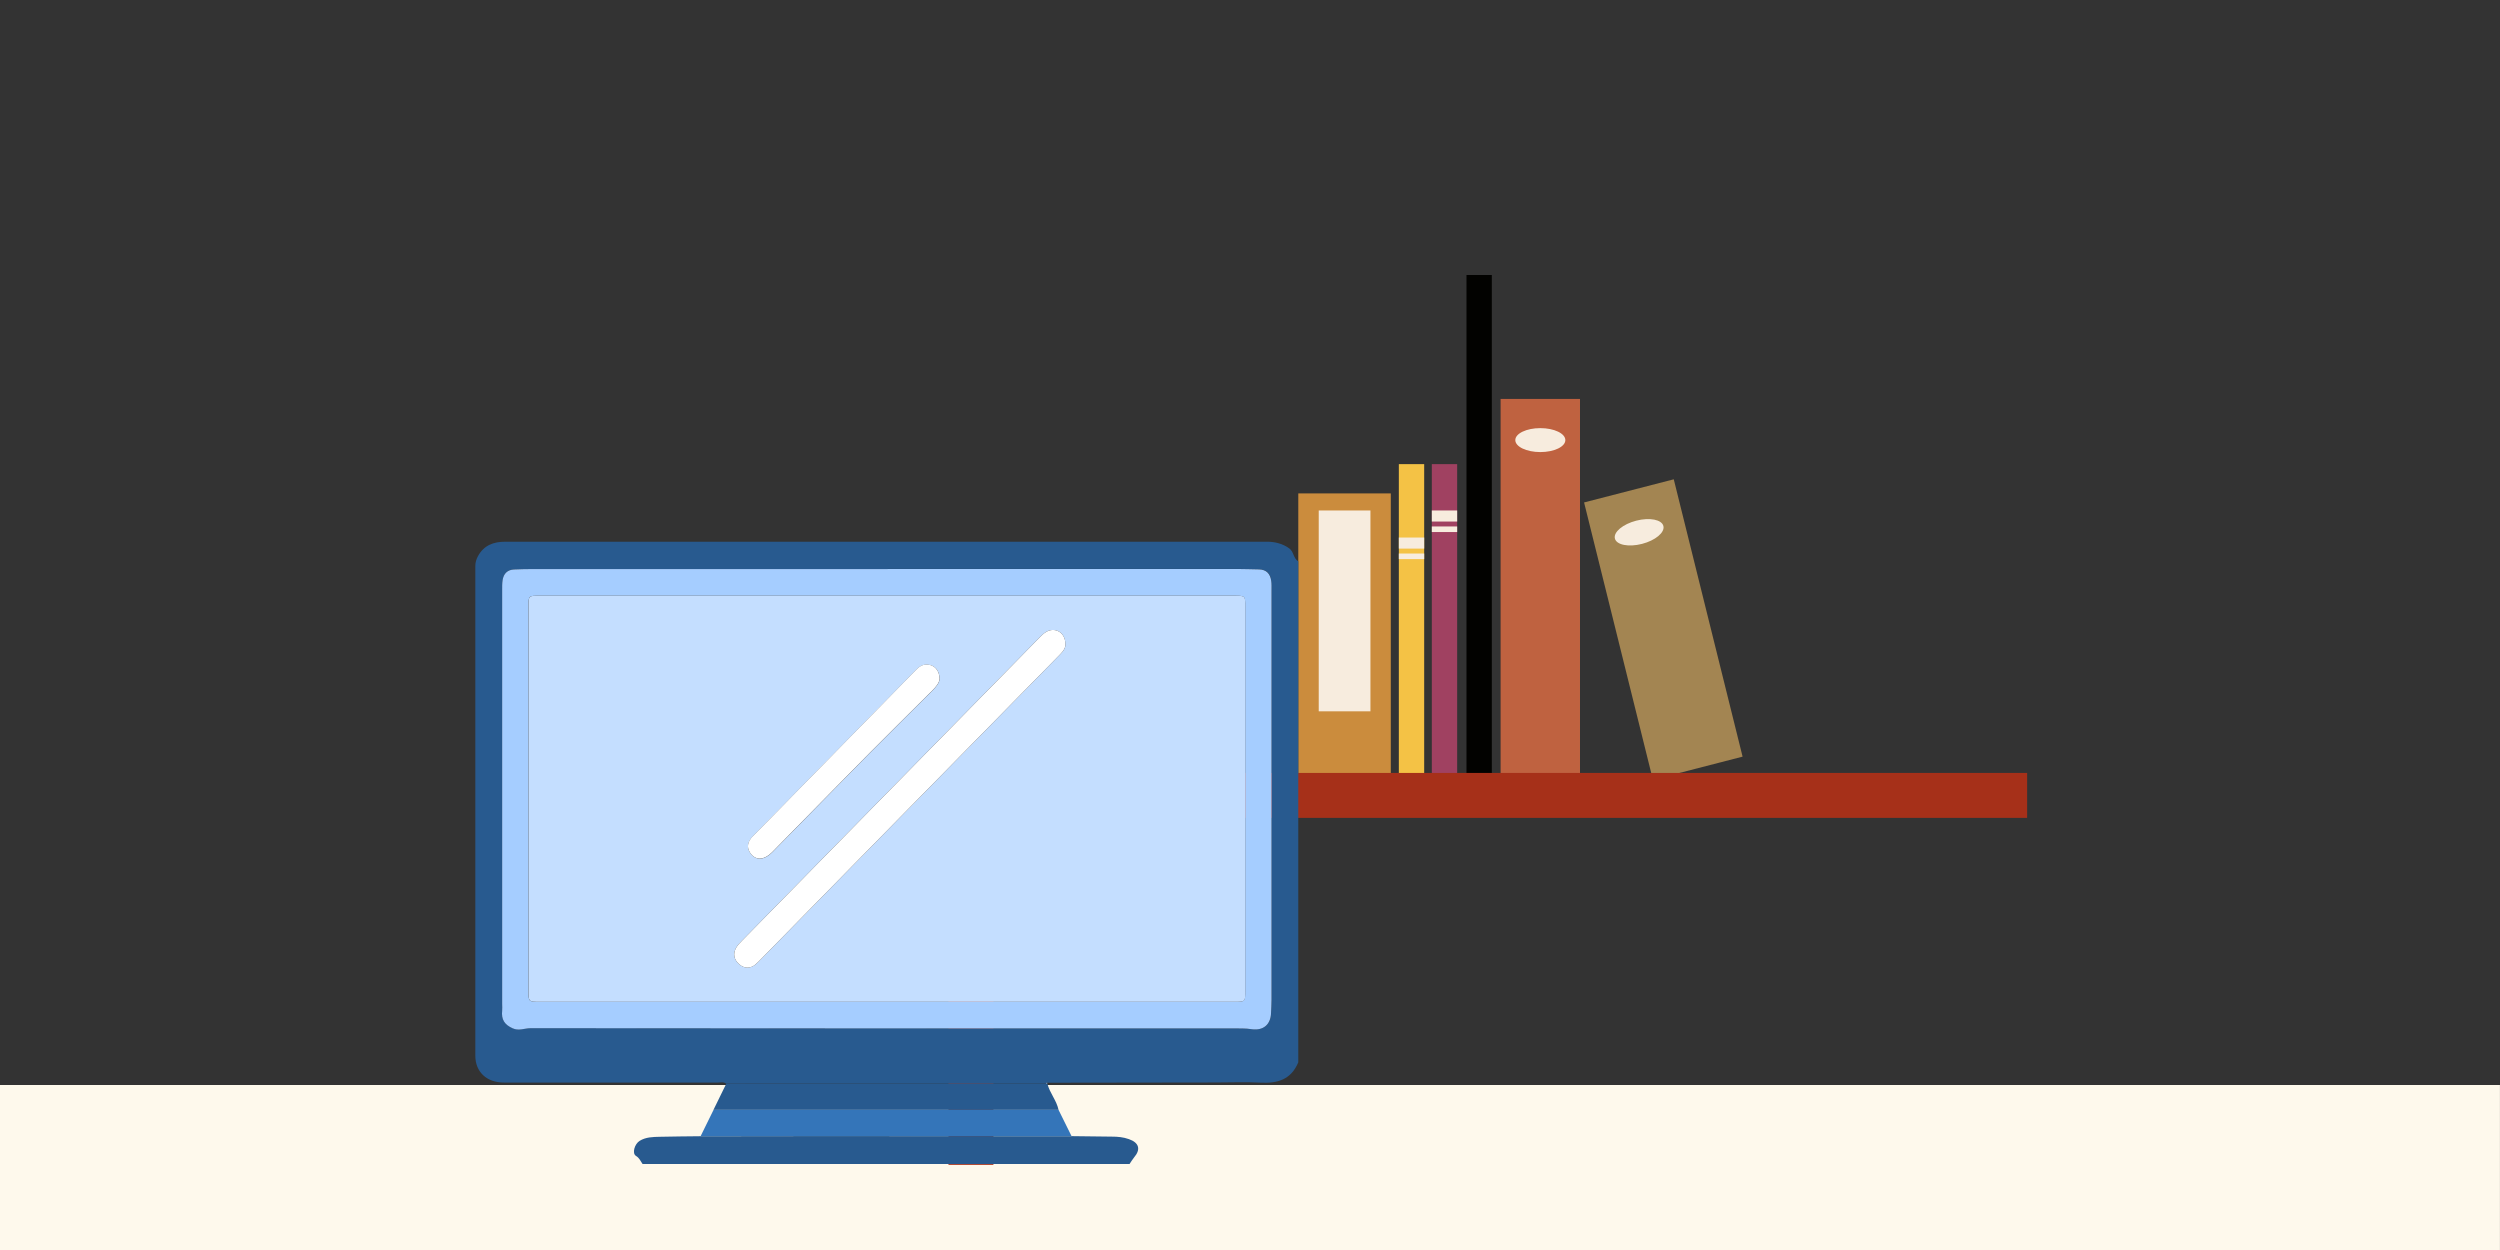 <svg width="500" height="250" viewBox="0 0 500 250" fill="none" xmlns="http://www.w3.org/2000/svg">
<rect x="0" y="0" width="500" height="250" fill="#333333" stroke="none"/>
<rect y="217" width="499.99" height="33" fill="#FEF9EC"/>
<path d="M315.997 79.785H300.118V155.897H315.997V79.785Z" fill="#BF6240"/>
<path d="M278.16 98.682H259.659V155.897H278.16V98.682Z" fill="#CB8C3D"/>
<path d="M334.752 95.861L316.816 100.489L330.581 155.955L348.517 151.328L334.752 95.861Z" fill="#A38552"/>
<path d="M298.366 55H293.297V155.897H298.366V55Z" fill="#020200"/>
<path d="M291.432 92.826H286.364V155.897H291.432V92.826Z" fill="#A04161"/>
<path d="M284.836 92.826H279.768V155.897H284.836V92.826Z" fill="#F4C245"/>
<path d="M308.066 90.415C310.829 90.415 313.069 89.343 313.069 88.02C313.069 86.697 310.829 85.625 308.066 85.625C305.302 85.625 303.062 86.697 303.062 88.02C303.062 89.343 305.302 90.415 308.066 90.415Z" fill="#F7ECDE"/>
<path d="M328.405 108.777C331.083 108.086 332.997 106.486 332.679 105.204C332.361 103.921 329.931 103.442 327.252 104.133C324.573 104.825 322.66 106.424 322.978 107.707C323.296 108.989 325.726 109.468 328.405 108.777Z" fill="#F7ECDE"/>
<path d="M284.836 107.507H279.768V109.721H284.836V107.507Z" fill="#F7ECDE"/>
<path d="M284.836 110.706H279.768V111.821H284.836V110.706Z" fill="#F7ECDE"/>
<path d="M291.432 102.094H286.364V104.308H291.432V102.094Z" fill="#F7ECDE"/>
<path d="M291.432 105.292H286.364V106.408H291.432V105.292Z" fill="#F7ECDE"/>
<path d="M274.09 102.094H263.746V142.265H274.09V102.094Z" fill="#F7ECDE"/>
<path d="M405.425 159.083H220.676C206.049 159.083 194.188 169.503 194.188 182.353V232.974" stroke="#A63019" stroke-width="8.99" stroke-miterlimit="10"/>
<path d="M259.655 112.243V212.468C258.227 215.915 255.513 216.708 252.132 216.53C249.148 216.369 246.148 216.498 243.148 216.498C231.927 216.498 220.69 216.53 209.469 216.547C209.358 216.514 209.278 216.563 209.247 216.692C192.407 216.692 175.567 216.692 158.711 216.692C154.22 216.692 149.728 216.725 145.236 216.741C144.712 216.32 144.093 216.514 143.538 216.514C139.205 216.498 134.856 216.514 130.523 216.514C120.619 216.514 110.699 216.53 100.796 216.514C97.32 216.514 95.066 214.378 95.066 211.141C95.066 178.499 95.066 145.873 95.066 113.23C95.066 112.502 95.24 111.887 95.59 111.24C96.796 109.023 98.748 108.343 101.049 108.343C151.823 108.343 202.596 108.343 253.37 108.343C254.989 108.343 256.512 108.715 257.862 109.686C258.766 110.333 258.655 111.677 259.639 112.259L259.655 112.243ZM177.535 113.797C153.743 113.797 129.968 113.797 106.176 113.797C105.049 113.797 103.922 113.829 102.811 113.878C101.494 113.942 100.748 114.719 100.542 115.982C100.43 116.677 100.446 117.39 100.446 118.102C100.446 145.662 100.446 173.239 100.446 200.8C100.446 201.237 100.478 201.674 100.446 202.111C100.256 203.907 100.922 204.911 102.526 205.639C103.779 206.205 104.954 205.623 106.144 205.623C153.553 205.671 200.962 205.655 248.37 205.671C249.053 205.671 249.751 205.752 250.434 205.833C252.687 206.14 254.148 204.894 254.227 202.596C254.259 201.722 254.322 200.848 254.322 199.975C254.322 172.689 254.322 145.387 254.322 118.102C254.322 117.454 254.338 116.791 254.259 116.143C254.068 114.719 253.275 113.894 251.799 113.861C250.402 113.829 249.021 113.781 247.624 113.781C224.261 113.781 200.914 113.781 177.551 113.781L177.535 113.797Z" fill="#285A8F"/>
<path d="M214.31 227.228C216.993 227.26 219.659 227.292 222.341 227.325C223.516 227.325 224.659 227.422 225.786 227.827C227.817 228.539 228.198 229.866 226.817 231.484C226.484 231.889 226.214 232.358 225.912 232.795H128.507C128.111 232.228 127.888 231.597 127.19 231.177C126.365 230.675 126.92 228.781 127.936 228.166C129.174 227.406 130.571 227.39 131.936 227.357C134.666 227.292 137.38 227.276 140.11 227.244C148.458 227.244 156.807 227.212 165.155 227.212C181.535 227.212 197.915 227.228 214.294 227.244L214.31 227.228Z" fill="#285A8F"/>
<path d="M177.535 113.797C200.898 113.797 224.246 113.797 247.609 113.797C249.005 113.797 250.386 113.861 251.783 113.878C253.259 113.91 254.037 114.735 254.243 116.16C254.338 116.807 254.307 117.47 254.307 118.118C254.307 145.403 254.307 172.705 254.307 199.991C254.307 200.865 254.243 201.739 254.211 202.612C254.132 204.911 252.672 206.14 250.418 205.849C249.736 205.752 249.037 205.687 248.355 205.687C200.946 205.687 153.537 205.687 106.129 205.639C104.922 205.639 103.748 206.238 102.51 205.655C100.907 204.927 100.24 203.923 100.431 202.127C100.478 201.69 100.431 201.253 100.431 200.816C100.431 173.255 100.431 145.678 100.431 118.118C100.431 117.406 100.415 116.694 100.526 115.998C100.732 114.719 101.494 113.959 102.796 113.894C103.922 113.845 105.049 113.813 106.16 113.813C129.952 113.813 153.728 113.813 177.519 113.813L177.535 113.797ZM177.297 200.363C200.486 200.363 223.69 200.363 246.879 200.363C249.021 200.363 249.053 200.347 249.053 198.194C249.053 172.592 249.053 146.989 249.053 121.387C249.053 119.154 249.053 119.137 246.799 119.137C200.517 119.137 154.236 119.137 107.938 119.137C105.7 119.137 105.684 119.137 105.684 121.387C105.684 146.941 105.684 172.479 105.684 198.032C105.684 200.363 105.684 200.363 108.017 200.363C131.111 200.363 154.188 200.363 177.281 200.363H177.297Z" fill="#A5CDFF"/>
<path d="M209.469 216.708C209.929 218.586 211.31 220.058 211.707 221.968C188.709 221.968 165.71 221.968 142.696 221.968C143.553 220.22 144.395 218.489 145.252 216.741C149.743 216.725 154.235 216.692 158.727 216.692C175.567 216.692 192.407 216.692 209.263 216.692L209.374 216.725H209.485L209.469 216.708Z" fill="#285A8F"/>
<path d="M209.445 216.708H209.333H209.222C209.254 216.579 209.333 216.53 209.445 216.563C209.492 216.611 209.476 216.659 209.429 216.708H209.445Z" fill="#C4DEFF"/>
<path d="M142.697 221.968C165.695 221.968 188.693 221.968 211.707 221.968C212.58 223.716 213.437 225.464 214.31 227.228C197.93 227.228 181.551 227.195 165.171 227.195C156.823 227.195 148.474 227.212 140.125 227.228C140.983 225.48 141.855 223.716 142.712 221.968H142.697Z" fill="#3475B9"/>
<path d="M177.297 200.363C154.204 200.363 131.127 200.363 108.033 200.363C105.7 200.363 105.7 200.363 105.7 198.032C105.7 172.479 105.7 146.941 105.7 121.387C105.7 119.137 105.7 119.137 107.954 119.137C154.236 119.137 200.518 119.137 246.815 119.137C249.069 119.137 249.069 119.137 249.069 121.387C249.069 146.989 249.069 172.592 249.069 198.194C249.069 200.347 249.053 200.363 246.895 200.363C223.706 200.363 200.502 200.363 177.313 200.363H177.297ZM213.072 128.702C213.04 126.549 211.088 125.368 209.31 126.339C208.755 126.647 208.295 127.132 207.834 127.585C188.011 147.766 168.203 167.947 148.395 188.144C147.982 188.565 147.554 189.002 147.252 189.504C146.506 190.782 146.808 191.98 147.871 192.87C148.871 193.728 150.03 193.76 151.109 192.886C151.569 192.514 151.966 192.061 152.379 191.64C160.6 183.257 168.806 174.874 177.027 166.507C188.693 154.612 200.359 142.733 212.04 130.854C212.675 130.207 213.183 129.543 213.072 128.686V128.702ZM187.915 135.742C187.915 134.075 186.868 133.007 185.519 132.926C184.566 132.861 183.9 133.298 183.265 133.945C172.409 145.031 161.537 156.085 150.68 167.17C150.49 167.364 150.3 167.559 150.141 167.769C149.379 168.837 149.427 169.889 150.284 170.893C151.331 172.139 152.934 171.993 154.442 170.456C160.918 163.869 167.377 157.25 173.869 150.679C178.011 146.488 182.217 142.377 186.376 138.218C187.138 137.457 187.884 136.648 187.931 135.742H187.915Z" fill="#C4DEFF"/>
<path d="M213.072 128.686C213.167 129.543 212.675 130.207 212.04 130.854C200.359 142.733 188.693 154.628 177.027 166.507C168.805 174.89 160.6 183.257 152.378 191.64C151.965 192.061 151.553 192.514 151.108 192.886C150.045 193.76 148.87 193.728 147.87 192.87C146.823 191.98 146.506 190.782 147.252 189.504C147.553 189.002 147.982 188.565 148.394 188.144C168.202 167.947 188.01 147.766 207.834 127.585C208.278 127.132 208.755 126.647 209.31 126.339C211.088 125.368 213.04 126.549 213.072 128.702V128.686Z" fill="white"/>
<path d="M187.916 135.726C187.868 136.632 187.122 137.441 186.36 138.202C182.202 142.361 177.996 146.471 173.853 150.663C167.361 157.234 160.901 163.853 154.426 170.439C152.918 171.961 151.315 172.123 150.267 170.876C149.426 169.873 149.362 168.821 150.124 167.753C150.283 167.526 150.473 167.332 150.664 167.154C161.52 156.085 172.393 145.015 183.249 133.929C183.884 133.282 184.551 132.845 185.503 132.91C186.852 132.991 187.9 134.059 187.9 135.726H187.916Z" fill="white"/>
</svg>
